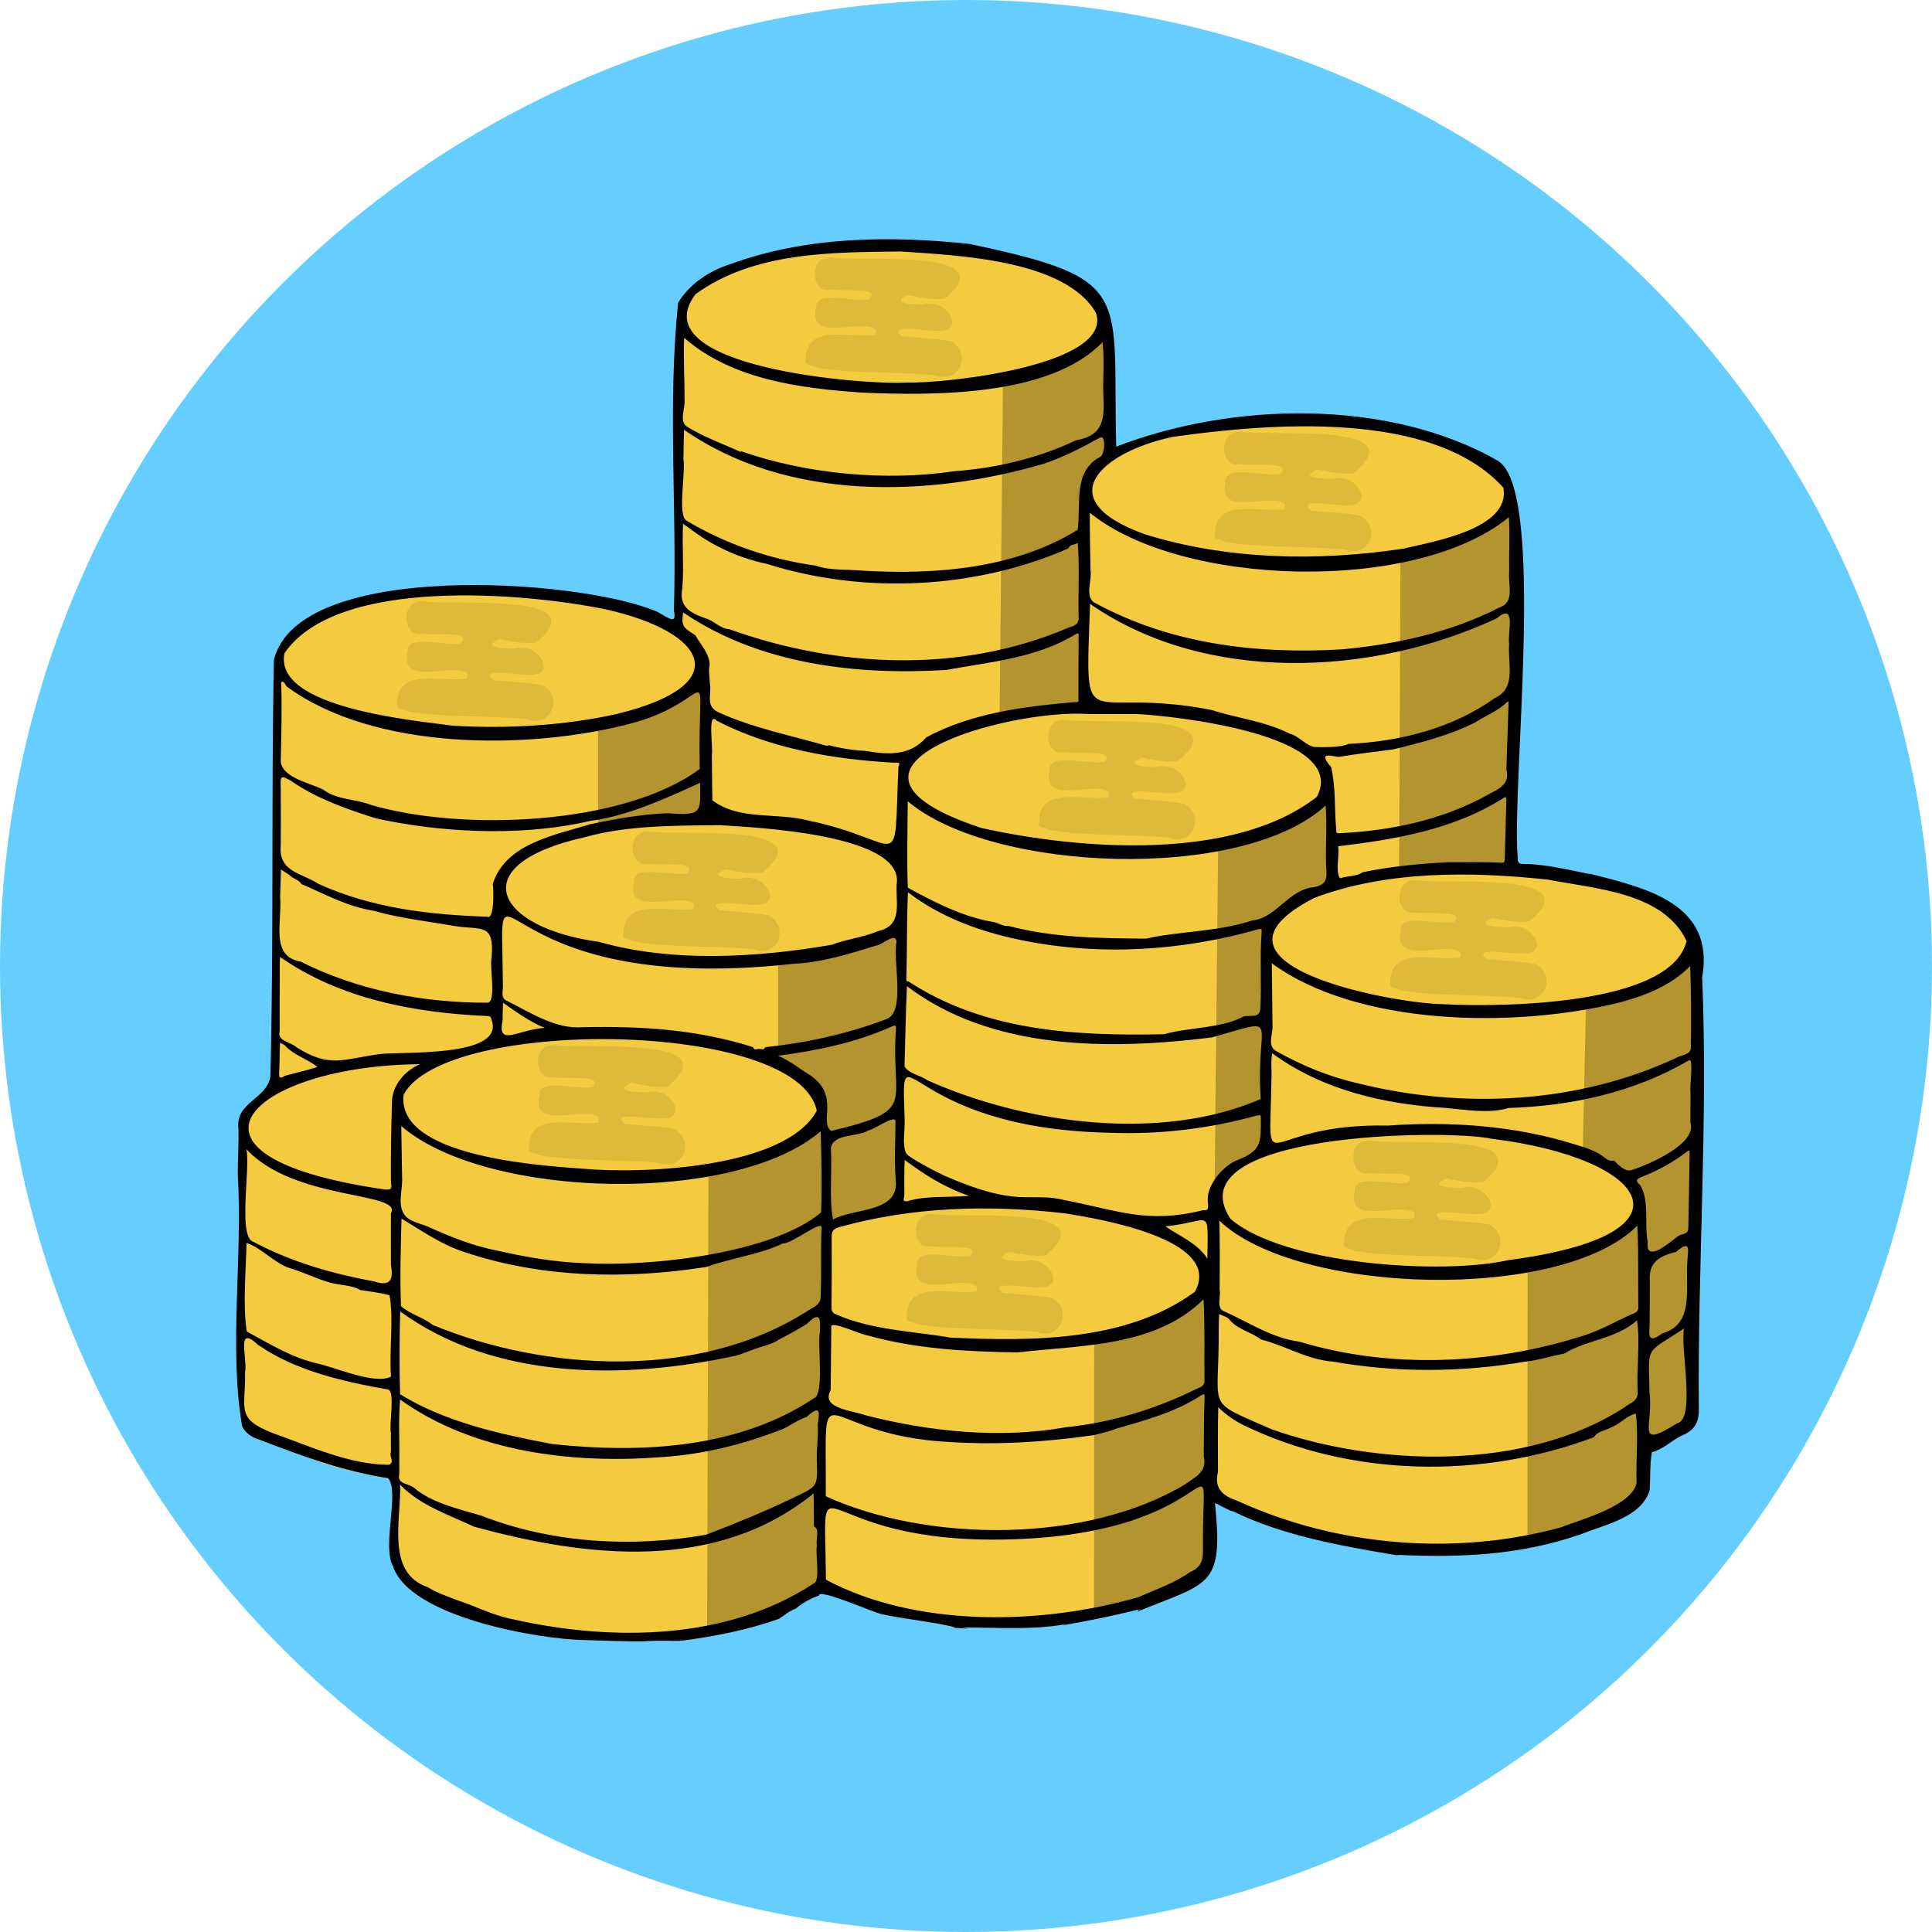 <?xml version="1.0" encoding="utf-8"?>
<!-- Generator: Adobe Illustrator 27.8.0, SVG Export Plug-In . SVG Version: 6.00 Build 0)  -->
<svg version="1.1" id="Gold_00000058575097920403539300000002400678050236493757_"
	 xmlns="http://www.w3.org/2000/svg" xmlns:xlink="http://www.w3.org/1999/xlink" x="0px" y="0px" viewBox="0 0 1920 1920"
	 enable-background="new 0 0 1920 1920" xml:space="preserve">
<circle fill="#66CEFF" cx="960" cy="960" r="960"/>
<path id="Gold" fill="#F4CB3E" d="M1680.8,933.2c-1.8-34.6-78.3-63.1-178-68.3V491.5h-1c0.1-1,0.2-2,0.2-3
	c0-38.9-94.3-70.4-210.6-70.4c-82.5,0-153.8,15.8-188.4,38.9V335.7h-15.1c6-6.5,9.2-13.4,9.2-20.6c0-38.9-94.3-70.4-210.6-70.4
	s-210.6,31.5-210.6,70.4c0,7.2,3.2,14.1,9.2,20.6h-7.7v291.9c-33.7-23.9-106.3-40.4-190.5-40.4c-114.3,0-207.3,30.4-210.5,68.3h-3
	v429.7c-16.2,5.7-27.5,18.9-27.5,34.2c0,4.1,0.8,8.1,2.3,11.8c-3.5,3.9-5.7,9.1-5.7,14.8v258.3c0,12.2,9.9,22.2,22.2,22.2h6.4
	c0.7,0.8,1.5,1.5,2.3,2.2v1.8h2.1c21.3,17.9,64,32.2,117.5,39.4v77.4c0,6.8,3.2,12.8,8.2,16.7c15,34,102.5,60,208.3,60
	c91.2,0,168.8-19.4,198.1-46.5h19.8c34.7,20.9,99,34.9,172.7,34.9c110.4,0,199.9-31.5,199.9-70.4l3.1-55.8h15.3
	c26.3,28.8,106.6,49.8,201.5,49.8c85.2,0,158.5-16.9,191.7-41.2l0,0l0,0c12.1-8.9,18.9-18.8,18.9-29.2l6.7-30.7l45.8-23.8V933.2
	H1680.8z"/>
<path id="Shadow" fill="#B3942E" d="M1398.2,550.7c0,0,100.9-26.3,104.6-49.9s4.8,52.3,4.8,52.3l-4.8,311.8l-68.1-0.4l-44.3,3.5
	l1.4-316.7L1398.2,550.7z M1518.1,1257.2l-0.1,274.5l41.9-9.8c17.5-5.4,34.4-12.9,50.1-22.3l19.1-15.9l4.8-224.5
	c0,0-1.1-75.8-4.8-52.3c-3.7,23.5-104.6,49.9-104.6,49.9L1518.1,1257.2z M1087.4,1329.2l-0.1,274.5l41.9-9.8
	c17.5-5.4,34.4-12.9,50.1-22.3l19.1-15.9l4.8-224.5c0,0-1.1-75.8-4.8-52.3c-3.7,23.5-104.6,49.9-104.6,49.9L1087.4,1329.2z
	 M773.3,953.7l0,102.7l44.6,35.7l3.4,122.9c18.6-5.4,32.6-1.4,49.2-10.8l20.2-3.2l5.9-276.8c0,0-12.8,1.5-17.3,4.3
	c-25.9,15.9-98.5,24.7-98.5,24.7L773.3,953.7z M594.3,721l0,105.2l24-7.6c0,0,39.8-5.8,58.6-5.8h22.9l1.6-134.2c0,0-11.5,1-15,4.3
	c-25.5,24.1-85.5,37.5-85.5,37.5L594.3,721z M1576.2,994l-3.2,149.4l41.4,23.9l14.8,39.5l4.8,233.3c16.7-5.4,14.6-6.1,29.5-15.5
	l18.2-15.9l4.6-412.7c0,0-1-75.8-4.6-52.3c-1.7,11.2-24.3,27.7-47.5,37c-25.6,10.3-52,12.8-52,12.8L1576.2,994z M1210.6,840.1
	l-3.6,347.5l19.5-28l32-20.1l-0.5-219.4l30.4-25.6l33-14.4l0.4-38.1c0,0-1.1-75.8-4.8-52.3S1210.6,840.1,1210.6,840.1z M996.8,377.2
	l-3.4,334.6l25.9-2.6l57.6-8l2.5-198.8l3.2-33.4l20.6-12l-2.6-79.2c0,0-1-64.1-10-42C1080.7,359.9,996.8,377.2,996.8,377.2z
	 M704.1,1165.5l-1.4,455.4l44.3-10.3l68.1-32.8l4.8-410.3c0,0-1.1-75.8-4.8-52.3c-3.7,23.5-104.6,49.9-104.6,49.9L704.1,1165.5z"/>
<path id="Icons" fill="#DFBA3A" d="M917.8,302.7c24.4-6.9,42.6,27.9,13.9,26c-7.8,1.2-51.8-7.8-35.3,5.5c16.2,1.7,32.7,1.8,48.6,5
	c21.2,11.3,8.9,42.8-14.8,33.8c-39.6-4.1-82.3-1.1-120-7.9c-2.8-3-11.5-1.6-9.5-6.8c-0.5-36.2,40-23,65.7-25.2
	c5.9,0.2,3.6-3.1,3.8-5.6c-13.9-11.7-68.1,14.4-59-22.2c-1.3-17.5,40.1-4.3,52.5-7.8c13.2-13.1-29-7.2-37.6-9.8
	c-20.3,5.9-23.5-34.2,0.8-31.9c25.6,4.9,174.8-10.3,111.6,41.2c-11.8,1.1-24.2-1.2-36-3.7C883.1,301.6,906.9,302.6,917.8,302.7z
	 M1309.2,466.6c11.8,2.5,24.2,4.8,36,3.7c63.2-51.6-86.1-36.4-111.6-41.2c-24.3-2.3-21.1,37.8-0.8,31.9c8.6,2.6,52.6-3.3,39.5,9.8
	c-12.4,3.5-55.7-9.7-54.4,7.8c-9,36.6,45.2,10.5,59,22.2c-0.1,2.5,2.1,5.8-3.8,5.6c-25.8,2.2-66.3-11-65.7,25.2
	c-2,5.2,6.7,3.8,9.5,6.8c37.7,6.7,80.4,3.8,120,7.9c23.7,9,36-22.5,14.8-33.8c-15.9-3.1-32.4-3.3-48.6-5
	c-16.5-13.3,27.5-4.2,35.3-5.5c28.7,1.9,10.5-32.9-13.9-26C1313.7,475.9,1289.9,474.9,1309.2,466.6z M1134.4,752.9
	c11.8,2.5,24.2,4.8,36,3.7c63.2-51.6-86.1-36.4-111.6-41.2c-24.3-2.3-21.1,37.8-0.8,31.9c8.6,2.6,52.6-3.3,39.5,9.8
	c-12.4,3.5-55.7-9.7-54.4,7.8c-9,36.6,45.2,10.5,59,22.2c-0.1,2.5,2.1,5.8-3.8,5.6c-25.8,2.2-66.3-11-65.7,25.2
	c-2,5.2,6.7,3.8,9.5,6.8c37.7,6.7,80.4,3.8,120,7.9c23.7,9,36-22.5,14.8-33.8c-15.9-3.1-32.4-3.3-48.6-5
	c-16.5-13.3,27.5-4.2,35.3-5.5c28.7,1.9,10.5-32.9-13.9-26C1138.8,762.2,1115.1,761.2,1134.4,752.9z M721.4,863.8
	c11.8,2.5,24.2,4.8,36,3.7c63.2-51.6-86.1-36.4-111.6-41.2c-24.3-2.3-21.1,37.8-0.8,31.9c8.6,2.6,50.8-3.3,37.6,9.8
	c-12.4,3.5-53.8-9.7-52.5,7.8c-9,36.6,45.2,10.5,59,22.2c-0.1,2.5,2.1,5.8-3.8,5.6c-25.8,2.2-66.3-11-65.7,25.2
	c-2,5.2,6.7,3.8,9.5,6.8c37.7,6.7,80.4,3.8,120,7.9c23.7,9,36-22.5,14.8-33.8c-15.9-3.1-32.4-3.3-48.6-5
	c-16.5-13.3,27.5-4.2,35.3-5.5c28.7,1.9,10.5-32.9-13.9-26C725.8,873.1,702,872.1,721.4,863.8z M496.5,635.1
	c11.8,2.5,24.2,4.8,36,3.7c63.2-51.6-86.1-36.4-111.6-41.2c-24.3-2.3-21.1,37.8-0.8,31.9c8.6,2.6,50.8-3.3,37.6,9.8
	c-12.4,3.5-53.8-9.7-52.5,7.8c-9,36.6,45.2,10.5,59,22.2c-0.1,2.5,2.1,5.8-3.8,5.6c-25.8,2.2-66.3-11-65.7,25.2
	c-2,5.2,6.7,3.8,9.5,6.8c37.7,6.7,80.4,3.8,120,7.9c23.7,9,36-22.5,14.8-33.8c-15.9-3.1-32.4-3.3-48.6-5
	c-16.5-13.3,27.5-4.2,35.3-5.5c28.7,1.9,10.5-32.9-13.9-26C500.9,644.5,477.1,643.4,496.5,635.1z M1483.5,912.2
	c11.8,2.5,24.2,4.8,36,3.7c63.2-51.6-86.1-36.4-111.6-41.2c-24.3-2.3-21.1,37.8-0.8,31.9c8.6,2.6,50.8-3.3,37.6,9.8
	c-12.4,3.5-53.8-9.7-52.5,7.8c-9,36.6,45.2,10.5,59,22.2c-0.1,2.5,2.1,5.8-3.8,5.6c-25.8,2.2-66.3-11-65.7,25.2
	c-2,5.2,6.7,3.8,9.5,6.8c37.7,6.7,80.4,3.8,120,7.9c23.7,9,36-22.5,14.8-33.8c-15.9-3.1-32.4-3.3-48.6-5
	c-16.5-13.3,27.5-4.2,35.3-5.5c28.7,1.9,10.5-32.9-13.9-26C1487.9,921.5,1464.2,920.5,1483.5,912.2z M1437.6,1171.1
	c11.8,2.5,24.2,4.8,36,3.7c63.2-51.6-86.1-36.4-111.6-41.2c-24.3-2.3-21.1,37.8-0.8,31.9c8.6,2.6,50.8-3.3,37.6,9.8
	c-12.4,3.5-53.8-9.7-52.5,7.8c-9,36.6,45.2,10.5,59,22.2c-0.1,2.5,2.1,5.8-3.8,5.6c-25.8,2.2-66.3-11-65.7,25.2
	c-2,5.2,6.7,3.8,9.5,6.8c37.7,6.7,80.4,3.8,120,7.9c23.7,9,36-22.5,14.8-33.8c-15.9-3.1-32.4-3.3-48.6-5
	c-16.5-13.3,27.5-4.2,35.3-5.5c28.7,1.9,10.5-32.9-13.9-26C1442,1180.5,1418.3,1179.4,1437.6,1171.1z M1002.9,1244
	c11.8,2.5,24.2,4.8,36,3.7c63.2-51.6-86.1-36.4-111.6-41.2c-24.3-2.3-21.1,37.8-0.8,31.9c8.6,2.6,50.8-3.3,37.6,9.8
	c-12.4,3.5-53.8-9.7-52.5,7.8c-9,36.6,45.2,10.5,59,22.2c-0.1,2.5,2.1,5.8-3.8,5.6c-25.8,2.2-66.3-11-65.7,25.2
	c-2,5.2,6.7,3.8,9.5,6.8c37.7,6.7,80.4,3.8,120,7.9c23.7,9,36-22.5,14.8-33.8c-15.9-3.1-32.4-3.3-48.6-5
	c-16.5-13.3,27.5-4.2,35.3-5.5c28.7,1.9,10.5-32.9-13.9-26C1007.3,1253.4,983.5,1252.3,1002.9,1244z M627.4,1076.1
	c11.8,2.5,24.2,4.8,36,3.7c63.2-51.6-86.1-36.4-111.6-41.2c-24.3-2.3-21.1,37.8-0.8,31.9c8.6,2.6,50.8-3.3,37.6,9.8
	c-12.4,3.5-53.8-9.7-52.5,7.8c-9,36.6,45.2,10.5,59,22.2c-0.1,2.5,2.1,5.8-3.8,5.6c-25.8,2.2-66.3-11-65.7,25.2
	c-2,5.2,6.7,3.8,9.5,6.8c37.7,6.7,80.4,3.8,120,7.9c23.7,9,36-22.5,14.8-33.8c-15.9-3.1-32.4-3.3-48.6-5
	c-16.5-13.3,27.5-4.2,35.3-5.5c28.7,1.9,10.5-32.9-13.9-26C631.8,1085.4,608,1084.4,627.4,1076.1z"/>
<path id="Kontur" d="M1691.6,971.3c13-73.4-56.1-88.9-111.6-103c0,0.1,0.1,0.3,0.1,0.4c-20.8-4.1-43.6-9.9-65.8-10.1
	c-5.2,0.1-6.1-1.4-6-6.2c-6.5-72.1,28.7-364.9-19.7-394.5c-108.6-62.2-264.5-58.5-379.3-14c-4.1-153,19.7-166.7-146-201.5
	c-79.5-8.4-162.1-7.5-237.5,20.1c-20.2,6.3-40.8,19.6-51.9,38.5c-10.5,100.6-1.1,204.2-4.2,305.8c4,17.9-10.5,2.7-19.5,0
	c-76.5-31.5-353.2-50.8-378,48.9c-2.7,137.3,0,276-3.5,414c-3.3,22.7-34.8,25.4-31.8,51.7c0.6,15.3-0.7,30.4-0.6,45.7
	c5,82-9,172.3,4.3,250.2c3.4,7.2,10,11.3,17.4,13.5c41.8,16.1,83.7,31.5,127.7,38.2c11.7,13.5-6.5,68,5,87.8
	c16.6,50.1,144.7,72.7,192.7,73.2c-0.4-0.2,50.6,1.9,58.5,1c5.9-0.6,21.3-0.5,28.4-0.3c2.9,0.1,5.9,0,8.8-0.4
	c32.3-4.3,64.1-10.5,95.2-21.6c0,0,3.2-2.1,0,0c7.3-4.7,7.2-6,16.8-10.3c0,0,0,0,0,0c6.8-5.6,14.4-9.9,22.7-12.7
	c-1-8,55.2,17.4,63.4,18.7c23.8,5,49.4,7.2,72.2,12.8c-1,0.3-2.1,0.4-3.1,0.5c5.4,0.1,11,0.3,16.4,1.2c-2.2-0.5-4.4-1.1-6.6-1.5
	c33.8-0.1,69.6,2.6,101.8-3.1c-0.4,0.3-0.8,0.5-1.3,0.8c25.1-4.2,50.5-9.6,75.4-15.7c-0.6,0.8-1.2,1.6-1.8,2.3
	c70.7-29.4,86.1-23.1,77.2-108c0.7,0.4,1.5,0.7,2.2,1.1c0-0.1,0-0.2,0-0.4c4.1,2.9,9.1,4.6,13.5,7.1c0.7,0.1,1.3,0.2,2,0.3
	c0,0,0,0,0,0c51.2,25,109.8,34.8,164.8,44.1c-0.5-0.2-1.1-0.5-1.6-0.7c63.8,2.9,122.4,0.4,182.5-20.4c0.7-0.3-3.6,1.4,0.7-0.3
	c25.7-10.1,59.1-16.6,67.9-43.3c0.9-12.8,0-25.6,2.2-38.1c11.9-2.8,20.1-12.4,31-17c10.5-4.5,15.7-11.9,15.7-24.4
	C1686.9,1258.1,1697.6,1114.7,1691.6,971.3z M1679.7,960c1,27.2,1.1,54.4,0.6,81.6c-0.2,6.7-9.2,6.6-14,9.5
	c-98.2,46-213.1,51.3-316.7,25.5c0,0,0,0,0,0c0,0,0,0,0,0c0,0,0,0,0,0c-28.3-6.4-56.2-17.8-82-32.4c-8.4-5.6-2.4-16.6-3-25.2
	c-0.3-20.6-0.5-41.1-0.7-61.7c85.3,62.5,241.3,64.8,345.9,38.9v0C1635.6,989.2,1660.5,979.5,1679.7,960z M1483.1,1131.8
	c154.7,19.1,209.8,95.1,15.9,120.5c-65.1,14.8-223.5,4.8-276.2-41.1C1166.3,1125.4,1437.7,1121.7,1483.1,1131.8z M1628,1268.5
	c0,10.4,0.1,20.7,0.1,31.1c0,5.1-4.9,5.6-8.5,7.3c-15.1,7.1-29.6,15.2-45.5,20.3c-90.4,29-192.1,33.6-282.9,6.1
	c-27.8-3.6-50.7-19.7-76-30.7c-6.2-4.1-1.8-14.1-3.1-20.8c0-22.9,0.3-46-0.3-68.7c77.6,74.1,340.1,80.9,415.4,4.9
	C1628,1234.9,1628,1251.8,1628,1268.5z M1252.9,1092.2c-98.7,42.9-233.6,25.1-331.4-18.7c-6.8-5-18.8-6.5-22.6-13.9
	c0.8-26.5,1.2-53.1,2.4-79.6c83.9,63.8,200.7,63.7,303,51C1275.9,1011,1247.3,1010.7,1252.9,1092.2z M898.7,1188
	C898.7,1188,898.7,1188,898.7,1188c0.1-11.8-0.3-23.5,0.4-35.3c19.1,14.4,39.5,27.4,64,35.7c-20.3,1.9-43-0.5-61.4,5.4
	C895.8,1194.4,898.9,1190.3,898.7,1188z M1059,1205.9c32.2,5.2,157.6,25.6,128.4,77.9c-67.4,49.4-161.6,49.3-243,45.5
	c-36.7-6.4-78.1-7.3-114-23.3c-2.8-0.9-4.1-3.3-4.1-6.9c0.3-23.5,0.4-47.1,0.2-70.6c0-5.1,2-7.2,6.5-8.7
	C906.8,1199,983.5,1197.1,1059,1205.9z M1197,1372.7c0,4.7-4.3,6-7.8,7.5c-41,20.3-84.8,33.6-130.2,38.2
	c-64.6,11.6-134.7,4.5-198.8-11.9c-11.7-4.6-45.1-6.4-34.7-24.9c0.3-20.4,0.4-41.4,0.6-62.1c-2.8-8.8,30.3,7.4,35.6,7.5
	c48.7,13.7,99.7,16.3,149.7,17c62.5-7.3,136.7-5.1,184.7-52.8C1197.5,1318.3,1196.7,1345.6,1197,1372.7z M890.2,1172.9
	c3.5,32.8-42.1,27.5-62.3,39c-4.1-20-0.8-48.4-2.2-71.2c3-14.7,26.6-10.4,37.5-17.4c5.3-0.5,28.1-17.3,26.7-8.1
	C889.9,1134.4,888.6,1153.8,890.2,1172.9z M811.7,1103.9c-31.4,57.4-173.7,63-233.3,57.5c-43.8-3.2-184.6-12.2-177.3-73.5
	C442.3,1010.2,793.6,1013.5,811.7,1103.9z M816,1204.9c-49,41.3-171.1,54.2-235.6,50.4c-29.1-1-57.2-5.9-86.1-12.4
	c-23.8-4.6-46.8-13.7-69.5-24.1c-8.5-3.4-19.3-5.1-23.6-12.7c-6.2-10.7-0.9-23.8-1.6-35.9c-0.3-16.3-0.6-32.6-0.8-48.8
	c0-0.7-0.2-3.5,1.2-1.3c85.4,71.8,330.5,77.3,415.6,4.1C816.3,1151,816.9,1178,816,1204.9z M499.5,1014c-0.1-5.8,0.3-11.6,0.4-17.5
	c13.4,9.3,26.5,19,41.6,25C514.5,1023,493.9,1041.1,499.5,1014z M760.4,1040.7c-0.9,3-3.3,1.8-5.2,1.8c-2.2-0.9-5.4,2.3-6.8-1.7
	c0,0,0,0,0,0c0,0,0,0,0,0l0.1-0.1c-55-17.6-111.1-21.1-169-19.9c-27.5,2.4-52.9-15-76.8-26.7c-4.9-2.9-2.9-8.7-2.9-13.4
	c-1.2-161-24,11.9,288.6-22.9c28.4-1.2,56-10,83-18.3c5.6-0.6,18.6-13.5,19.6-3.7c-4,19.1,9.3,69.8-9.9,76.9
	C842.1,1027.5,801.8,1036.4,760.4,1040.7z M716,820.1c35.6,2.2,184.4,9.1,175,59.3c-0.7,18.8,6,40.4-18.1,45.8
	c-14.8,6.5-33.4,8.4-46.2,13.7c-74.8,12.9-159,17.8-231.4-2.9c-103.1-13.9-136.2-76.9-14.1-104C622.8,820.2,671.4,820.4,716,820.1z
	 M892.9,761.9c-5.2,112.8,7.8,73.5-90.2,53.4c-31.5-8.1-67.8,0.3-94.7-19.9c-0.4-14.7-0.3-30.4-0.6-45.5c1.6-5.5-4.7-44.2,4.8-33.7
	h0c54.1,28,115.9,38.4,176.7,41.8C891.4,758.2,895.5,756.5,892.9,761.9z M859.6,746.2c-12.3-0.5-25.2-2.8-37.1-5.9
	c0.4,0.2,0.8,0.5,1.2,0.7c-0.9,0-1.9,0-2.8,0c-36.4-10.5-73.8-17.8-107.9-33.6c-12.2-6.6-5.5-17.9-7.5-27.7
	c-0.1-5-1.7-15.8-0.3-17.7c0.6-11.9-8.7-20.8-14.1-30.6c-10.3-7-14.8-7.7-12.1-22.7c75.7,51.4,171.7,62.6,261.3,57.1h0
	c43.5-7.9,90.1-11.8,128.9-35.7c3.3-1.8,2.7,0.8,2.7,2.5c-0.1,20-0.2,40-0.2,60c-0.2,2.3,1.8,6.1-3.4,5.1
	c-50.3,4.4-102.6,10.8-147.7,35C904,751.9,881.6,749.9,859.6,746.2z M1081.8,709.6c16.1,0,32.2,0.1,48.3,0
	c36.6,1.9,211,20.3,178.6,82.3c-82.7,64.4-235.1,52.8-333.6,30.9C793.1,762.4,1002,704,1081.8,709.6z M1252.4,1003.5
	c-1.6,9.8-12.6,3.8-18.3,7.6c-22,11-53.3,9.8-77.3,16.7c-87.9,1.9-178.5-3-254-52.5c-1.9,0.3-2.2-0.9-2.1-2.4
	c0.9-28.7,0.3-57.5,1.6-86.2c32.6,25,71.4,39,111.2,47.3c78.6,16.4,161.3,11.2,237.6-10.7c3-0.7,2.8,1,2.7,3
	C1251.8,951.9,1254,978,1252.4,1003.5z M1244.5,914.7c-33.9,11.4-72.8,10.6-105.6,18.1c-45.4-0.3-92.8-0.9-136.5-12.6
	c-5.8,0.7-10.2-3.3-15.7-4h0c-30-5.1-57.9-19.5-84.5-34c-1.2-28.3-0.2-57.4-0.1-85.9c84,71,332.8,80.3,415.3,4.2
	c1.5,19.2-0.1,39,0.4,58.3c0.6,10.9,3,20.7-12.6,22.9C1280.6,884.1,1268.1,912.6,1244.5,914.7z M1478.3,790
	c-44.9,25-96.7,35.7-147.7,38.1c-3.3,0.1-2.5-2.1-2.7-4c-1.9-20.6-0.3-41.5-5-61.8c-15.5-17.6,4.1-9.5,8.2-10.2
	c17.6-3,35.4-4.9,53.1-7.3c28.5-6.9,56.1-13.9,82.1-27c10.4-6.9,22.4-11.1,31.5-20.2c1.8-1.8,1.4,1.4,1.4,2.1
	c-0.7,21.6-1.4,43.3-2.2,64.9C1501.2,780.8,1487.3,784.6,1478.3,790z M1353.9,866.9c-4.9,4.2-15.4,3.4-22.3,6
	c-4.7-7.4-0.3-22.1-1.7-31.9c55.4-6.6,115.2-16.4,164.9-48.4c2.2-1.2,2.3,0.8,2.2,2.3c-0.6,19.9-1.1,39.7-1.6,59.6
	c-0.1,2.5-1.2,3-3.4,2.9c-17.7-1-35.5-0.4-53.3-0.5C1409.5,858.5,1382.5,860.9,1353.9,866.9z M1538.6,874.2
	c47.3,9.2,114.6,12.6,137.5,61h0c-15.5,64.7-186.5,65.7-241.3,62.8c-52.4-0.7-257.1-39.8-128.6-105.7
	C1378.1,865.1,1461.4,865.9,1538.6,874.2z M1499.8,640.3c-1.7,19.4,7.6,43.5-14.4,53.5c-42.2,30.2-94.2,43.1-145.5,45.5
	c-5.7,3.5-25.8,3.4-33.5,3.1c-9.2-1.6-15.4-11.1-24.9-13.3c-23.9-12.4-53.5-15.6-77.2-23.5c-129.5-25.2-125.9,34.7-121-105.5
	c114.4,79.7,280.2,72.2,403.9,14.5C1507.6,597.7,1497.8,628.7,1499.8,640.3z M1498.8,514.5c0.2-0.2,0.5-0.3,0.7-0.5
	c1.1,17.9,0,36.1,0.3,54.1c-1.2,12.7,5.9,30.7-9.7,35.6c-48,24.9-104.4,37-157.6,41.7c-85.2,4.8-170.3-5.5-245.9-47.1
	c-8.4-7.3-1.1-22.1-2.9-32.2c-0.2-18.9-0.8-37.7-0.7-56.6C1173.7,583.4,1406.2,589.9,1498.8,514.5z M1165.7,434.1
	c96.2-13.5,258.4-27.1,328.3,50.5c7.8,41.2-71.1,53.8-99,60.6c-85.4,12.9-175.1,11.2-256.8-14.1
	C1041.4,496.6,1094.4,449.2,1165.7,434.1z M691.2,292.4c58.1-42.3,135.3-41.6,203.6-42.5c54.8,3.8,163.9,7.7,194.4,61.1c0,0,0,0,0,0
	c17.4,52.5-152.5,70.5-187.5,69.1C861.2,383.1,635.9,365.5,691.2,292.4z M680.3,397c0.1-20.4-1.3-41-0.4-61.3
	c47.8,41.8,116.2,50.3,177.2,54.5c0,0,0,0,0,0c69.6,2.9,186,4.3,238.5-50.1c2.3,17.4,0.2,35.3,0.9,52.9c1,21.9,1.3,39.5-27.2,44.6
	c-37.7,17.9-78.8,27.5-120.8,30.7c-68.1,10.1-146.6,3.1-212.7-20.1c0.4,0.4,0.7,0.8,1,1.2c-18.1-8.2-37-14.9-53.8-25.2
	C674.4,418.9,681.1,406.3,680.3,397z M679.2,456.1c0.1-9.7,0.3-19.3,0.6-29c102.6,71.4,243.1,67.3,357.7,33.7
	c19.7-6.6,38-16.2,56.2-26.2c5.9-1.5,4,18.5-0.8,19.7c-26.8,14.6-18.5,47-21.9,72.2c-62.3,38.7-142,44.9-213.9,40.6l0,0
	c-15.6-1.5-31.7,0.2-46.6-5c0,0,0,0,0,0c-44.6-6.1-89.2-21.4-128.1-44.6C672.9,512.7,681.6,469,679.2,456.1z M678.1,584.2
	c1.7-21.1-0.4-42.6,0.7-63.8c3.8,2.7,7.5,5.5,11.3,8.2c20.9,15.4,46,26.3,72,31.8c97.5,30.7,207.8,24.8,299.7-15.4
	c1.4-4.5,6.6-3.1,9.2-5.7c2.1,24.9,0.2,50.1,1,75.1c0,7.5-7.2,8-11.4,9.9c-106.4,45.1-228,39.6-335.8,1c-9.3-0.5-15.2-8.5-23.7-10.8
	C685.8,608.9,674.5,603.3,678.1,584.2z M282.7,649.1c52.6-76.5,238.9-60,319.5-43.5c100.4,22.5,129.8,75,10.9,103.9
	c-51.9,11.6-108.4,14.9-163.1,11.7C412.9,716,271.5,703.9,282.7,649.1z M279,757.2c0.5-26,1.4-53.9,0.4-79.4
	c3.3-1.4,3.8,2.8,5.6,4.5c87,63.9,240.2,63.2,340.9,37c88.5-22.9,67-75.2,69.5,44.9c-75.7,56-236.3,62.3-326.7,35.7
	c-15.3-6-33.5-4.8-47.4-15.1C308.3,778,281.3,773.4,279,757.2z M288.9,775.8c23.3,16.2,49.2,25.9,76,34.7c0,0,0,0,0,0
	c6.2,2.3,12.4,3.7,18.8,4.9c0,0,0,0,0,0c66.1,13.1,141.4,15.1,204.8,0c-0.1,0.1-0.2,0.1-0.3,0.2c37.5-5.3,75.2-23,107.5-37.6
	c0.7,29.9,1.8,32.7-32.2,30.2c-26.1,0.8-51.7,5.8-77.2,10.9c0,0,0,0,0,0c-34.2,10.8-84.2,19-96.6,59.5c1,4.9,1.6,35.9-5.4,32.4
	c-57.9-1.9-114.3-8.4-167.8-32.6c0,0,0,0,0,0c-16.1-10.8-40.2-11.6-37.5-38.4c0-18.6,0.2-37.2,0-55.8
	C278.5,770.6,278.7,770.2,288.9,775.8z M278.4,891.9c0.2-9.3,0.5-18.5,0.8-27.8c2.8,1.8,5.6,3.7,8.5,5.5h0c3.4,3.8,9.2,4.5,12,9
	c0,0,0,0,0,0c23.8,10.2,45.3,22.4,72.1,26.6c25.4,7.4,53.6,10.4,79,14.9c27.2,4.7,40.8-4.2,37.7,31.8c-2.2,9.1,5.1,43.4-3.9,44.6
	c-64.3,0.1-129.3-12.3-185.9-40.9C268,950.5,280.6,915.1,278.4,891.9z M277.9,1024.9c0-22.1,0.1-44.1,0.1-66.2
	c0.1-2.6,0.2-5.1,0.3-7.7c59.8,41.8,133.9,55.6,205.7,58.7c4,0,4,1.6,4.9,5c11.3,36.6-90.2,30-112.1,32.9
	c-35.8,4.9-49.1,14.1-82.1-6.8c0,0,0,0,0,0C289,1035.4,275.2,1034.7,277.9,1024.9z M277.4,1065.8c0.6-9.8,0.3-19.7,0.9-29.6
	c1.5,0.9,3.2,1.5,4.6,2.5h0c9.2,10.2,22.5,13.4,32.5,21.7c-10.7,3.4-21.7,5.8-32.5,8.8C278.3,1072.5,277.1,1070.9,277.4,1065.8z
	 M245,1235.3c13.7,4,27.2,19.4,42.1,24.7c13.3,3.7,25,9.8,38.3,13.9c10.1,3.5,24.8,2.9,32.5,8.1c9.8,1.6,19.7,2.6,29.2,5.2
	c4.4,24.2-0.5,54.7,1.5,80.8c-15.1,8.4-53.5-8.4-72.4-12.8c-26.3-5.9-47.7-19.4-71-32C241.1,1296.6,244.5,1262.3,245,1235.3z
	 M386.2,1455.7c-39.2-0.2-77.6-18.3-114.3-31.2c0,0,0,0,0,0c0,0,0,0,0,0c-38.6-14.9-27.5-24.3-28.4-60.5c2.8-14-9.5-48.4,12.7-27.7
	c36.8,25.8,84.8,36.7,129.5,44.6c7.2,1.6,0.8,34.9,2.8,43.4c0,6.3,0,12.5,0,18.8C386.3,1446.7,393,1453.8,386.2,1455.7z
	 M371.9,1273.5c-41.5-7.7-82.1-19.2-119.7-39.2c-16.4-4-3-73.8-7.4-92.3c48.1,51.8,156,42,143.7,63.8c0,17.1,0,34.3,0,51.4
	C391,1270.8,388.6,1279.1,371.9,1273.5z M389.5,1097.1c-0.8,26-1.2,52-1,78.1c1.6,6.9-0.8,7.6-7.5,6.7
	c-229.6-33.6-128.4-123.2,36.5-124.3C402.3,1063.8,388.8,1079.4,389.5,1097.1z M808.8,1573.5c-86,56.9-200.6,57.7-297.8,36
	c-0.7-0.2-1.7-0.3-2.4-0.5c-20-4.1-36.8-13.2-55.7-19.3c0,0,0,0,0,0c-9.4-3.8-19.2-6.8-27.6-12.3v0c-42.4-14.4-26.3-67.9-27.7-102
	c19.5,20.4,47.6,29.7,73.3,41.7c0,0,0,0,0,0c112.1,30.8,240.7,45.8,337.6-32.9c0.4,11,0.3,22,0.4,32.9c6.1,1.5,1.6,13.7,2.9,18.8
	C810.1,1544.2,815.5,1571,808.8,1573.5z M812.7,1416.6c0.6,11.1-1.1,22.3-1,33.4c0.9,28.8,1.5,26.5-25.6,39.6h0
	c-27.6,13.1-56,24.8-84.1,35.5c-73.8,13.2-153.6,8.5-223.3-18.7c-22.9-6.9-49.3-12.6-67.2-27.8c-5.7-4.8-17.1-3.2-14.7-13.7
	c0-3.6,0-7.3,0-10.9c0.4-21-1-42.2,0.8-63.2c72.9,52.4,171.5,64.1,259.1,57.3c41.9-2.5,82.5-12.8,121.4-28
	c7.8-3.8,15.2-9.2,23.4-11.9C819.3,1391.8,812.4,1410.7,812.7,1416.6z M814.8,1324c-2.6,12.8,4.7,62.3-6,65.6
	c-75.1,50.1-172.1,54.9-259.8,45.5c-51.8-9.8-106-21.6-151.4-49.5c-0.9-27.3-0.6-54.8,0.1-82.3c93.7,68.2,221.7,68.1,333,44.1
	c4.7-1,20.1-7.3,25.3-8.8c6.2-1.7,13.4-4,18.1-7.3c9.3-5.1,18.8-9.8,27.7-15.6C814.5,1303.4,815.7,1308.5,814.8,1324z M816.4,1219.7
	c-0.9,23.3,0.1,46.7-0.9,70c-0.6,8.2-9.3,10.1-14.9,14.3c-106.3,67.1-257.9,59.3-370.6,12.7c-9.4-7.6-22.3-10.5-31.5-18.7
	c-1.2-29-0.2-58,0.5-87c20.3,12.2,39.5,25.8,62.3,33.2c76.2,25.7,159.8,27.5,240.7,14.9c23.4-8.7,53.3-12.3,76.3-23.5
	C786.5,1236.4,816.4,1212.3,816.4,1219.7z M804.9,1068.4c-10.6-6.5-20.2-14.5-31.7-19.2c38.8-5.1,77.8-13.1,113.8-29.4
	c3.9-1.7,3.4,0.5,3.4,3c-5.6,75.1,23,80.1-64.2,101.1C813.3,1115.5,835.4,1089,804.9,1068.4z M1195.5,1537.1
	c0.2,10.8-0.1,20.1-12.9,25.2c-15.5,11.1-33.8,17.2-51.4,25c-98.2,28.1-221.6,29.9-310.4-17.4c-1-135.6-19.2-34,184.1-40.1
	C1223.9,1523.3,1194.5,1410.5,1195.5,1537.1z M1197.1,1388.4c-0.7,19.6-0.7,39.1-0.8,58.7c3.6,15.8-8.1,20.3-18.2,27.8
	c-98.5,59.4-256.5,58.1-357.4,12.1c0.4-135.7-12.4-60.6,123.6-53.9c47.9,3,94.2,0,142.3-6.8c8.8-2.1,18.7-4.5,25.7-7.8
	c-0.5,0.3-1,0.6-1.5,0.9c28.4-8.3,57.6-16.1,82.8-32.7C1196.1,1385.3,1197.3,1384.6,1197.1,1388.4z M1199.9,1250.8
	c-9.9-15.4-27.1-21.9-41.8-32.1C1204.4,1214.4,1200.3,1197.3,1199.9,1250.8z M1200.6,1195.8c0,2-0.1,1.4,0,2c0.1,0.8,0,0.2-0.1,2.2
	c-0.2,3.3-2.9,2.8-5.1,2.7c-55.8,13.8-83.9,0.2-137.4-10c-14.9-4.1-30.2-2.4-45.3-3.1c-26.2-1.7-50.1-11-73.9-21.1
	c-1.1-0.5-36.3-17.6-38.5-22.8c-3.9-9.3-0.7-22.6-1.3-33.8c-3.2-98.7-4.6,9.4,203.3,13.8c49.6,2,99-3.9,146.8-17.1
	c3.4-0.8,4.2-0.3,3.9,2.9c0.2,25.7,0,32.4-25,42.1C1215.9,1158.9,1197.3,1178.6,1200.6,1195.8z M1626.4,1473.8
	c-4.6,22.8-55.5,36.4-76,44.3c-105.3,28.6-222.9,18.3-320.4-26.5c-13.9-4.6-23.9-11.8-19.6-28.7c0.1-21.5-0.3-43,0.3-64.4
	c7.5,7.4,15.9,13.2,25.3,17.9c0,0,0,0,0,0c106.9,51.7,236.9,53.6,348,11.9c3.7-6.2,11-6.4,16.5-9.5c9-3.2,16.4-12.2,25.2-14
	C1628.4,1427,1625.6,1451.1,1626.4,1473.8z M1614.3,1398.7c-97.8,63.3-244.7,59-350.6,21.7c-63.8-28.4-53.3-17.3-52.6-86.3
	c0.2-9.4-0.2-18.8,0.5-28.2c3.3,1.7,7.7,2.5,9.8,5.1c8.4,10.4,21.8,12.5,31.8,20.2c24.6,6.2,45.7,20.1,71.8,22
	c63.7,11.2,127.1,10.7,190.8,0c13-1.4,25.7-5.6,38.6-8c23-14,52-14.6,72.5-33.1c3.2,23.2-0.7,48.3,0.6,72.1
	C1627.5,1393.1,1619.1,1394.4,1614.3,1398.7z M1666.2,1414.7c-41.5,26.3-22.9,1.8-26.9-30.5c-1-48.7-5-37.8,34.3-64
	C1669.5,1339.5,1685.9,1411.3,1666.2,1414.7z M1677,1252.2c-2.7,26.9,7.9,63.7-25.1,72.9c-16.1,12.2-12.5-1.2-12.5-9.6
	c0-13.8,0.1-27.6,0.2-41.4c-1.4-17.6,6.5-25.4,26.2-30C1681.5,1230.1,1677.1,1244.8,1677,1252.2z M1679.1,1145.8
	c-0.4,25-0.7,50-1.3,75c-0.1,6-6.6,5.3-10.1,7.6c-7.6,5.6-32.7,28.1-30.2,5.9c-3.6-18.2,2-40.2-7.4-56.4c-5-4.3-4.1-6.2,1.4-8.3
	c16.3-6.3,31.4-14.7,45.2-25.3C1679.3,1142.4,1679.2,1144,1679.1,1145.8z M1680,1085.2c0,10.2-0.1,20.4-0.1,30.6
	c6.9,21.3-42.9,42.2-58.8,47.1c-6.3,1.7-12.3-4.9-17.3-9.6c-4.9,1.6-8.4-2.5-11.2-4.5c-8.2-5.6-17.2-8.4-26.5-11.2v0
	c-60.4-19.2-125.9-23.4-187-19c-129.4-2.9-117.3,62.4-115.6-44.6c0.6-9.1-0.9-18.3,0.8-27.3c49.8,36.6,111.6,50.8,173,54.4
	c19.3,1.8,43.1,5.8,61.8,0c62.3-1.9,125-15.5,179.2-47.3C1683.6,1049.9,1678.8,1080.9,1680,1085.2z"/>
</svg>
